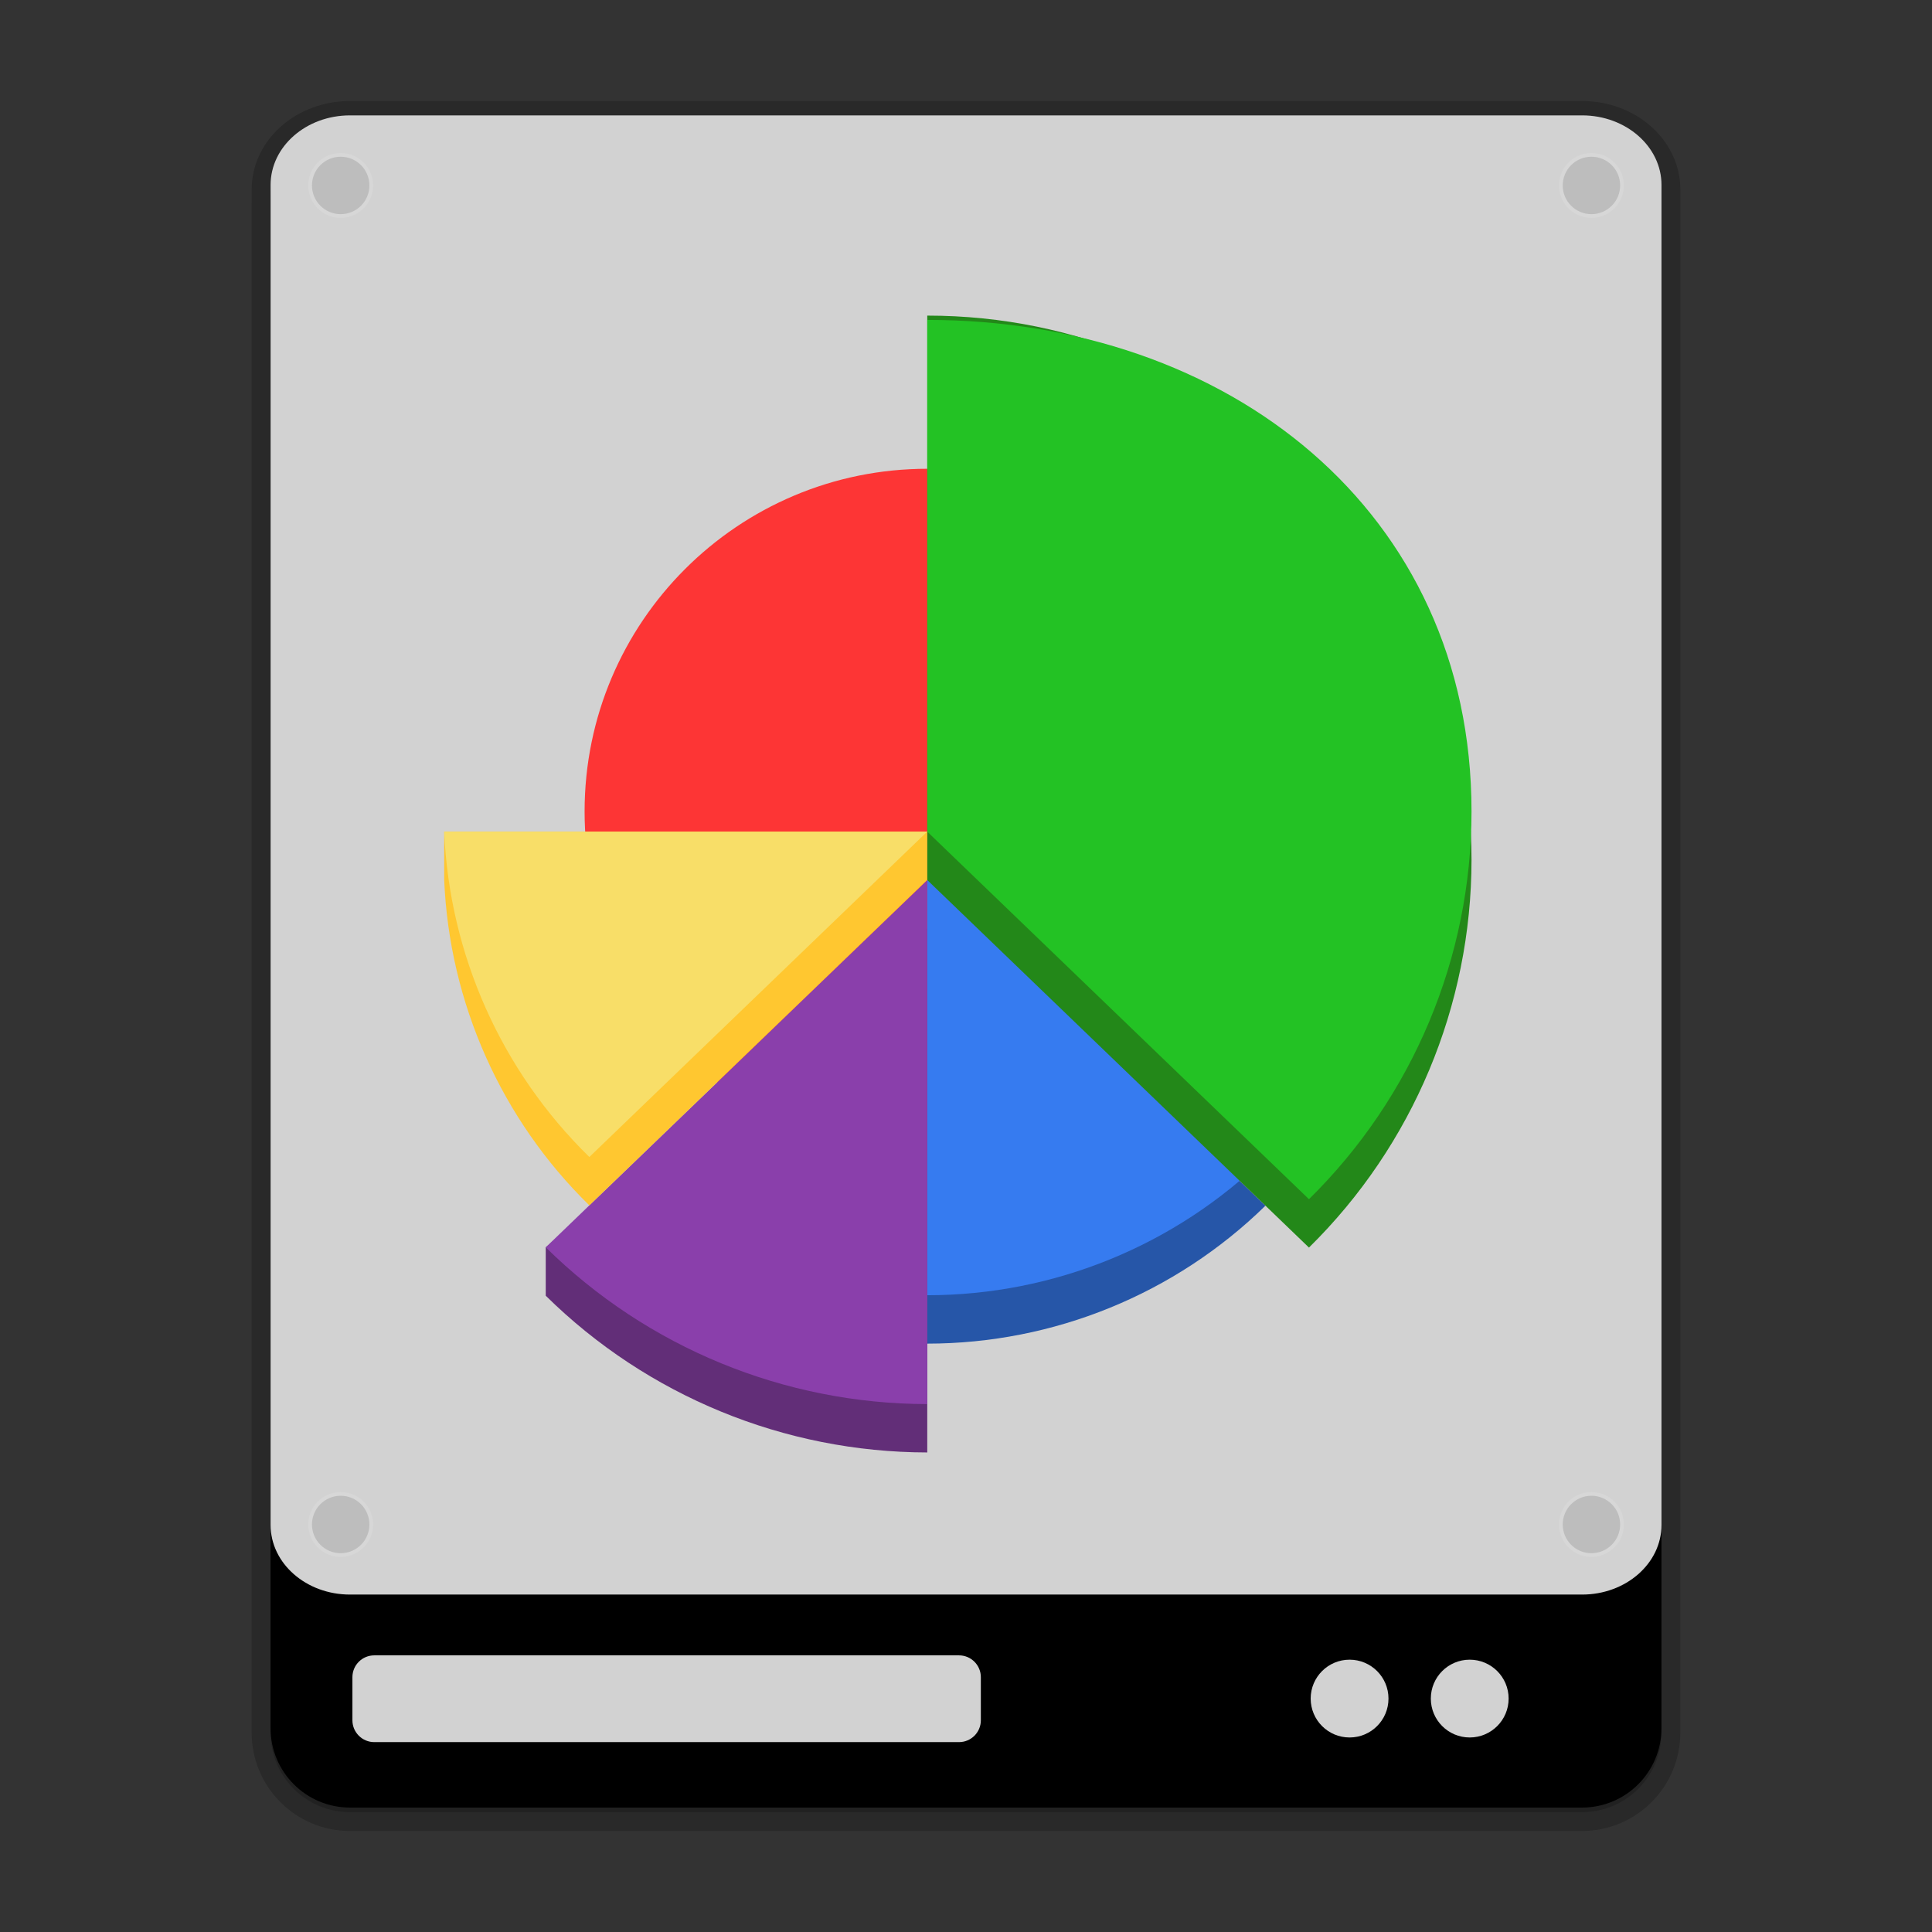 <?xml version="1.0" encoding="UTF-8" standalone="no"?>
<svg
   xmlns:dc="http://purl.org/dc/elements/1.1/"
   xmlns:cc="http://creativecommons.org/ns#"
   xmlns:rdf="http://www.w3.org/1999/02/22-rdf-syntax-ns#"
   xmlns:svg="http://www.w3.org/2000/svg"
   xmlns="http://www.w3.org/2000/svg"
   xmlns:xlink="http://www.w3.org/1999/xlink"
   xmlns:sodipodi="http://sodipodi.sourceforge.net/DTD/sodipodi-0.dtd"
   xmlns:inkscape="http://www.inkscape.org/namespaces/inkscape"
   width="512"
   height="512"
   version="1.1"
   viewBox="0 0 384 384"
   id="svg112"
   sodipodi:docname="gparted.svg"
   inkscape:version="0.92.4 (5da689c313, 2019-01-14)">
  <rect x="0" y="0" width="384" height="384" fill="#333333" stroke="none"/>
  <sodipodi:namedview
     pagecolor="#ffffff"
     bordercolor="#666666"
     borderopacity="1"
     objecttolerance="10"
     gridtolerance="10"
     guidetolerance="10"
     inkscape:pageopacity="0"
     inkscape:pageshadow="2"
     inkscape:window-width="1366"
     inkscape:window-height="682"
     id="namedview114"
     showgrid="false"
     inkscape:zoom="0.65186406"
     inkscape:cx="95.209255"
     inkscape:cy="215.4525"
     inkscape:window-x="0"
     inkscape:window-y="0"
     inkscape:window-maximized="1"
     inkscape:current-layer="g110" />
  <defs
     id="defs66">
    <filter
       id="a"
       x="0%"
       y="0%"
       width="100%"
       height="100%">
      <feColorMatrix
         in="SourceGraphic"
         values="0 0 0 0 1 0 0 0 0 1 0 0 0 0 1 0 0 0 1 0"
         id="feColorMatrix2" />
    </filter>
    <mask
       id="m">
      <g
         filter="url(#a)"
         id="g7">
        <rect
           width="384"
           height="384"
           fill-opacity=".102"
           id="rect5" />
      </g>
    </mask>
    <clipPath
       id="f">
      <rect
         width="384"
         height="384"
         id="rect10" />
    </clipPath>
    <g
       id="b"
       clip-path="url(#f)">
      <path
         transform="scale(.75)"
         d="m98.391 49.75c0 4.479-3.63 8.109-8.109 8.109s-8.109-3.63-8.109-8.109 3.63-8.109 8.109-8.109 8.109 3.63 8.109 8.109zm0 0"
         stroke="#fff"
         stroke-linecap="round"
         stroke-linejoin="round"
         stroke-width=".997"
         id="path13" />
    </g>
    <mask
       id="l">
      <g
         filter="url(#a)"
         id="g18">
        <rect
           width="384"
           height="384"
           fill-opacity=".102"
           id="rect16" />
      </g>
    </mask>
    <clipPath
       id="g">
      <rect
         width="384"
         height="384"
         id="rect21" />
    </clipPath>
    <g
       id="e"
       clip-path="url(#g)">
      <path
         transform="scale(.75)"
         d="m429.85 49.75c0 4.479-3.63 8.109-8.109 8.109-4.474 0-8.104-3.63-8.104-8.109s3.63-8.109 8.104-8.109c4.479 0 8.109 3.63 8.109 8.109zm0 0"
         stroke="#fff"
         stroke-linecap="round"
         stroke-linejoin="round"
         stroke-width=".997"
         id="path24" />
    </g>
    <mask
       id="k">
      <g
         filter="url(#a)"
         id="g29">
        <rect
           width="384"
           height="384"
           fill-opacity=".102"
           id="rect27" />
      </g>
    </mask>
    <clipPath
       id="h">
      <rect
         width="384"
         height="384"
         id="rect32" />
    </clipPath>
    <g
       id="d"
       clip-path="url(#h)">
      <path
         transform="scale(.75)"
         d="m98.391 404.61c0 4.479-3.63 8.109-8.109 8.109s-8.109-3.63-8.109-8.109 3.63-8.109 8.109-8.109 8.109 3.63 8.109 8.109zm0 0"
         stroke="#fff"
         stroke-linecap="round"
         stroke-linejoin="round"
         stroke-width=".997"
         id="path35" />
    </g>
    <mask
       id="j">
      <g
         filter="url(#a)"
         id="g40">
        <rect
           width="384"
           height="384"
           fill-opacity=".102"
           id="rect38" />
      </g>
    </mask>
    <clipPath
       id="i">
      <rect
         width="384"
         height="384"
         id="rect43" />
    </clipPath>
    <g
       id="c"
       clip-path="url(#i)">
      <path
         transform="scale(.75)"
         d="m429.85 404.61c0 4.479-3.63 8.109-8.109 8.109-4.474 0-8.104-3.63-8.104-8.109s3.63-8.109 8.104-8.109c4.479 0 8.109 3.63 8.109 8.109zm0 0"
         stroke="#fff"
         stroke-linecap="round"
         stroke-linejoin="round"
         stroke-width=".997"
         id="path46" />
    </g>
    <clipPath
       id="clipPath51">
      <path
         d="m111 119h177v23h-177z"
         id="path49" />
    </clipPath>
    <clipPath
       id="clipPath55">
      <path
         d="m177 130h45v89h-45z"
         id="path53" />
    </clipPath>
    <clipPath
       id="clipPath59">
      <path
         d="m111 207h177v89h-177z"
         id="path57" />
    </clipPath>
    <clipPath
       id="n">
      <rect
         width="384"
         height="384"
         id="rect61" />
    </clipPath>
    <g
       clip-path="url(#n)"
       id="g64" />
  </defs>
  <g
     transform="translate(.002 -.454)"
     id="g90">
    <path
       d="m69.555 24.285c-8.715 0-15.781 6.191-15.781 13.828v2.616c-0.001 0.077-0.006 0.154-0.006 0.231v303.88c0 8.715 7.066 15.782 15.781 15.782h244.89c8.715 0 15.781-7.067 15.781-15.782v-40.131c2e-3 -0.085 7e-3 -0.169 7e-3 -0.255v-266.34c0-7.637-7.066-13.828-15.781-13.828z"
       opacity=".2"
       stroke="#000"
       stroke-width="7.5"
       id="path68" />
    <path
       d="m69.555 24.285h244.89c8.715 0 15.781 7.066 15.781 15.777v303.88c0 8.715-7.066 15.781-15.781 15.781h-244.89c-8.715 0-15.781-7.066-15.781-15.781v-303.88c0-8.711 7.066-15.777 15.781-15.777z"
       id="path70" />
    <g
       fill="#fff"
       id="g80"
       style="fill:#d2d2d2;fill-opacity:1">
      <path
         d="m74.383 329.47h116.23c2.394 0 4.336 1.941 4.336 4.336v8.566c0 2.394-1.941 4.34-4.336 4.34h-116.23c-2.398 0-4.34-1.945-4.34-4.34v-8.566c0-2.394 1.941-4.336 4.34-4.336z"
         id="path72"
         style="fill:#d2d2d2;fill-opacity:1" />
      <path
         d="m69.562 23.387h244.89c8.715 0 15.781 6.191 15.781 13.828v266.34c0 7.641-7.066 13.832-15.781 13.832h-244.89c-8.715 0-15.781-6.191-15.781-13.832v-266.34c0-7.637 7.066-13.828 15.781-13.828z"
         id="path74"
         style="fill:#d2d2d2;fill-opacity:1" />
      <path
         d="m275.97 338.06c0 4.269-3.461 7.731-7.731 7.731-4.273 0-7.734-3.461-7.734-7.731s3.461-7.731 7.734-7.731c4.269 0 7.731 3.461 7.731 7.731z"
         id="path76"
         style="fill:#d2d2d2;fill-opacity:1" />
      <path
         d="m299.85 338.06c0 4.269-3.465 7.731-7.734 7.731s-7.731-3.461-7.731-7.731 3.461-7.731 7.731-7.731 7.734 3.461 7.734 7.731z"
         id="path78"
         style="fill:#d2d2d2;fill-opacity:1" />
    </g>
    <use
       width="100%"
       height="100%"
       mask="url(#m)"
       xlink:href="#b"
       id="use82" />
    <use
       width="100%"
       height="100%"
       mask="url(#l)"
       xlink:href="#e"
       id="use84" />
    <use
       width="100%"
       height="100%"
       mask="url(#k)"
       xlink:href="#d"
       id="use86" />
    <use
       width="100%"
       height="100%"
       mask="url(#j)"
       xlink:href="#c"
       id="use88" />
  </g>
  <g
     transform="matrix(.698 0 0 .698 56.365 36.885)"
     id="g110">
    <path
       d="m183.29 197.74v132.02c36-0.011 70.569-14.109 96.302-39.282z"
       style="fill:#2656a8;stroke-width:.918"
       id="path92" />
    <path
       d="m280.87 178.22c0 53.891-43.687 97.578-97.578 97.578s-97.578-43.687-97.578-97.578 43.687-97.578 97.578-97.578 97.578 43.687 97.578 97.578z"
       style="fill:#fd3535;stroke-width:.918"
       id="path94" />
    <path
       d="m183.29 183.96v132.02c36-0.011 70.569-14.109 96.302-39.282z"
       style="fill:#367bf0;stroke-width:.918"
       id="path96" />
    <path
       d="m183.29 37.026v160.72l108.69 104.66c29.597-29.115 46.271-68.89 46.288-110.4 0-85.592-69.385-154.98-154.98-154.98z"
       style="fill:#238819;stroke-width:0.918;fill-opacity:1"
       id="path98" />
    <path
       d="m183.29 38.25v145.72l108.69 104.66c29.597-29.115 46.271-68.89 46.288-110.4 0-85.592-69.385-139.98-154.98-139.98z"
       style="fill:#23c224;stroke-width:0.918;fill-opacity:1"
       id="path100" />
    <path
       d="m183.29 211.51-108.64 90.828-1e-6 13.776c28.954 28.553 67.968 44.581 108.64 44.632z"
       style="fill:#622e78;stroke-width:.918"
       id="path102" />
    <path
       d="m183.29 197.74-108.64 104.6c28.954 28.553 67.968 44.581 108.64 44.632z"
       style="fill:#8a3fab;stroke-width:.918"
       id="path104" />
    <path
       d="m45.732 197.74c1.489 35.017 16.269 68.154 41.335 92.656l96.219-92.656 3e-3 -13.772-137.56-4e-3z"
       style="fill:#ffc730;stroke-width:.918"
       id="path106" />
    <path
       d="m45.732 183.96c1.489 35.017 16.269 68.154 41.335 92.656l96.219-92.656z"
       style="fill:#f8de68;stroke-width:.918"
       id="path108" />
  </g>
</svg>
